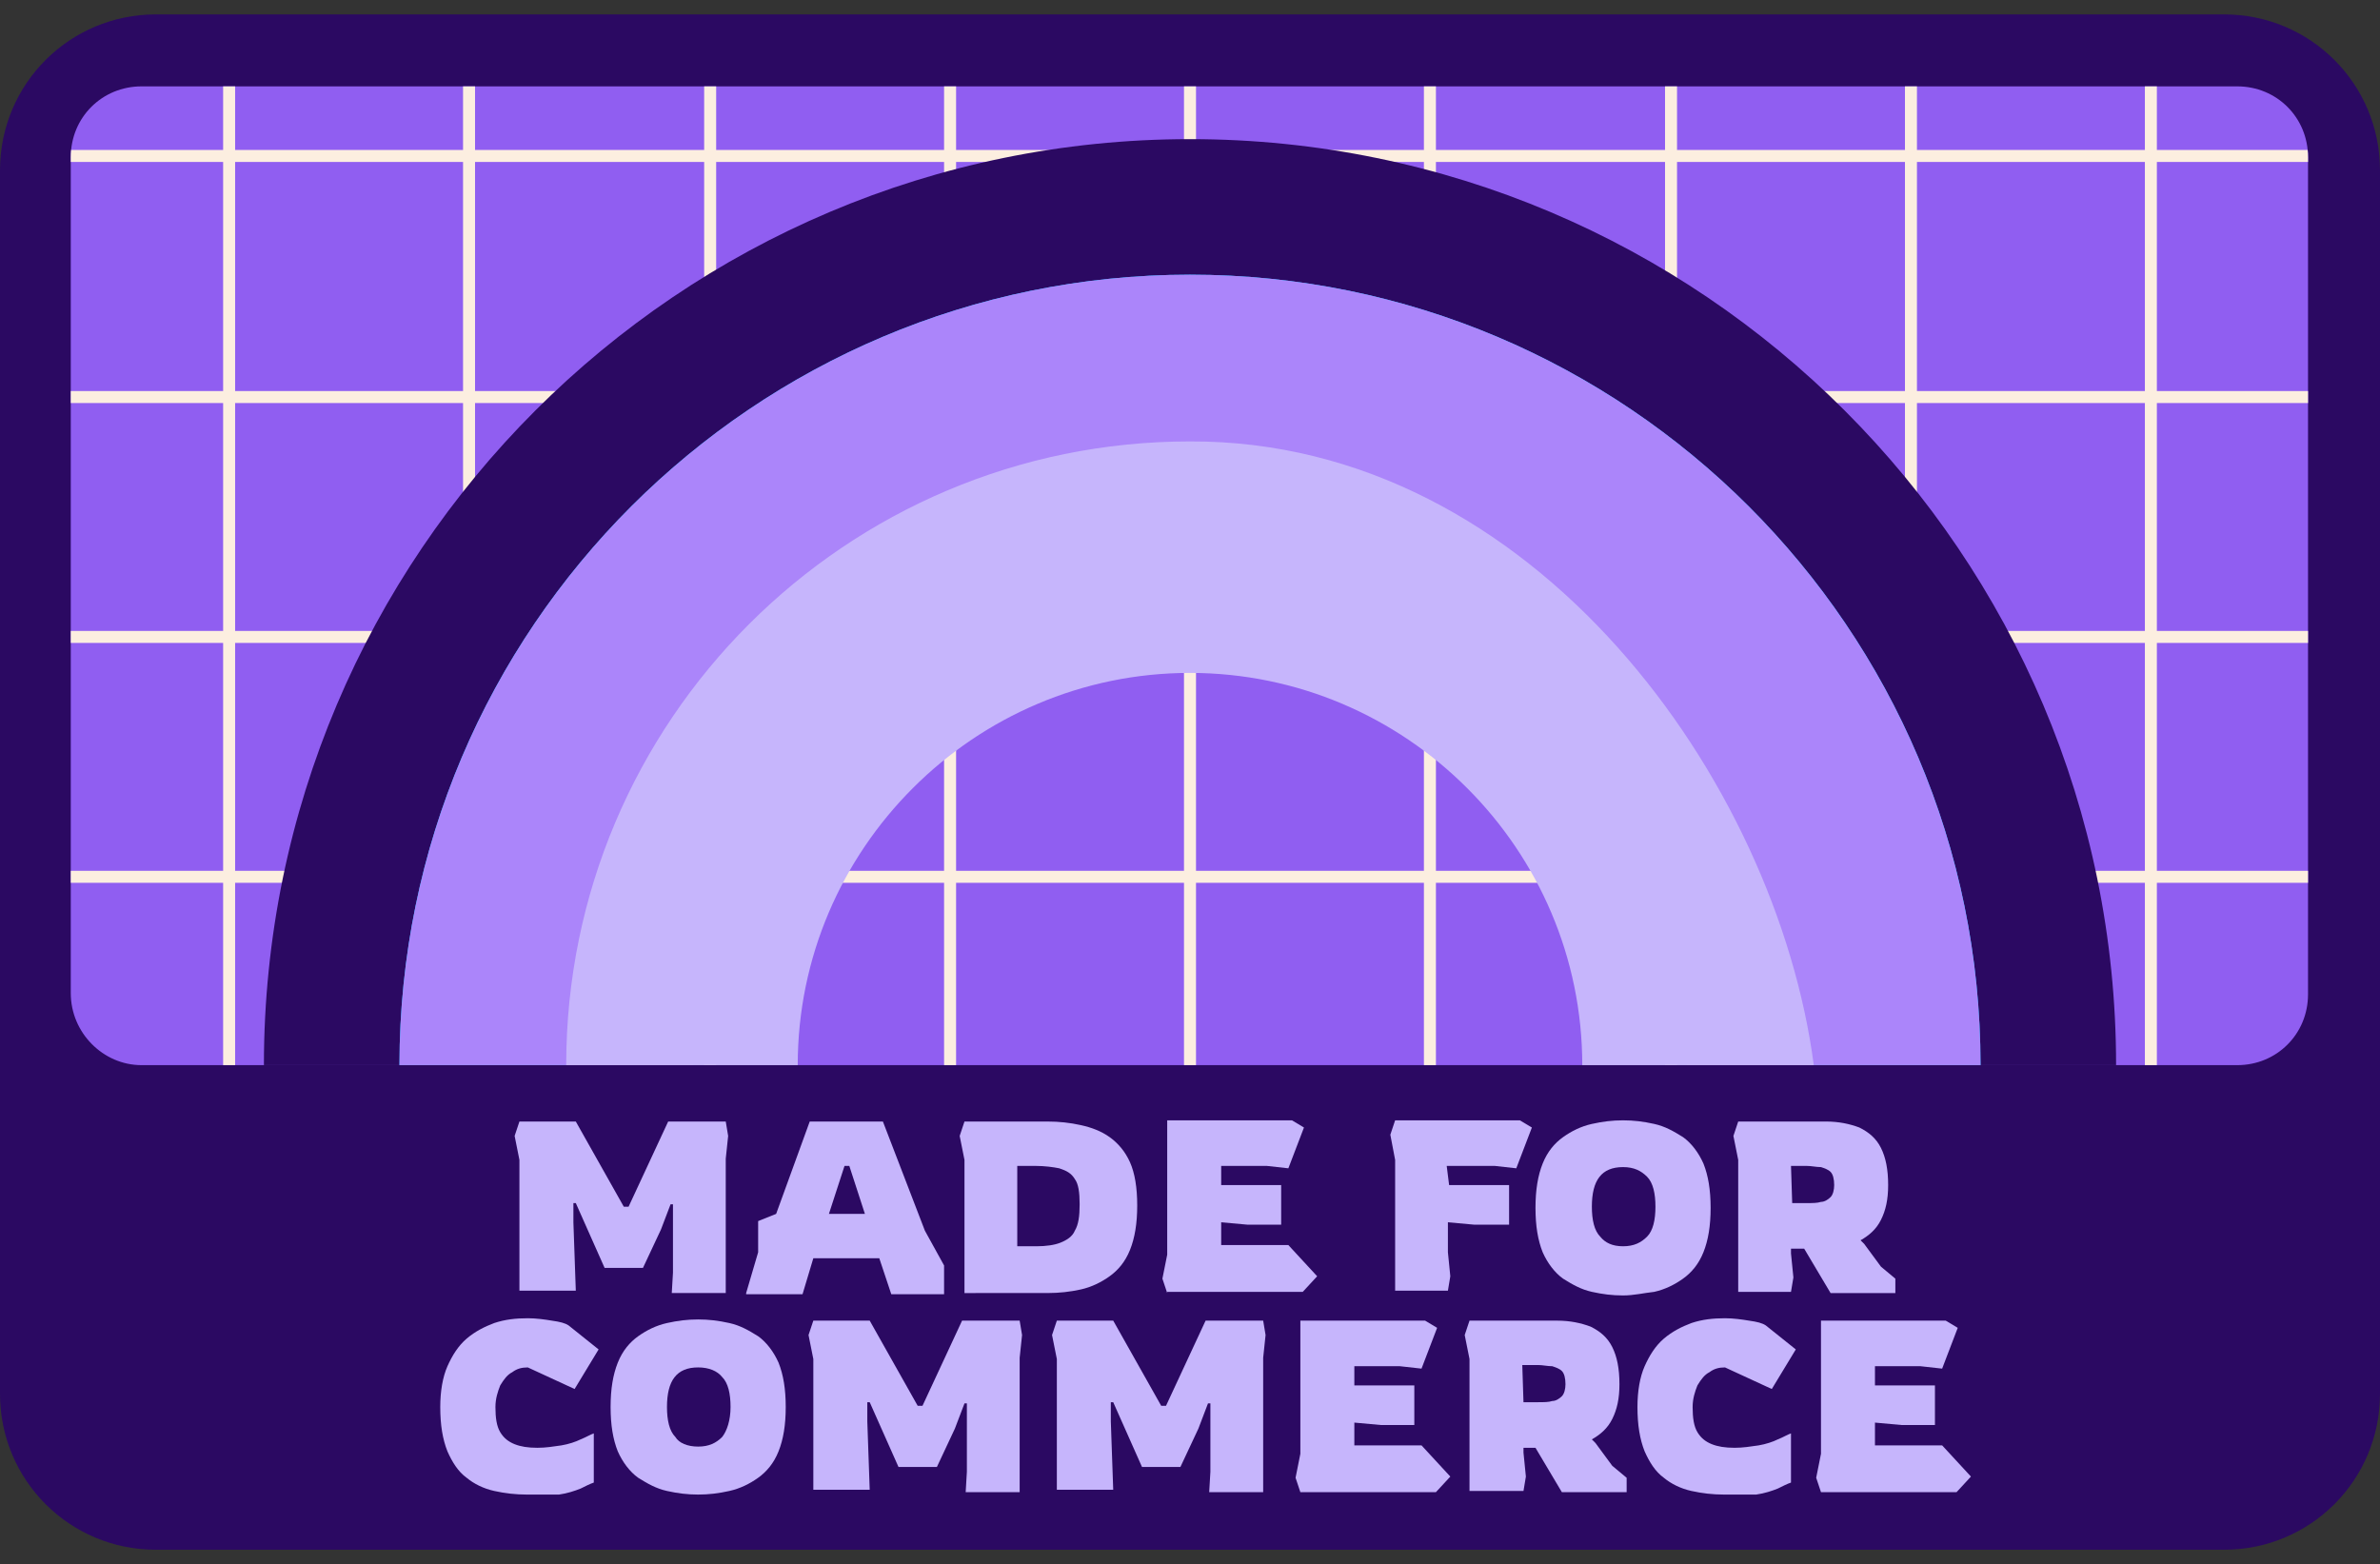 <?xml version="1.0" encoding="utf-8"?>
<!-- Generator: Adobe Illustrator 24.0.2, SVG Export Plug-In . SVG Version: 6.00 Build 0)  -->
<svg version="1.1" id="Layer_1" xmlns="http://www.w3.org/2000/svg" xmlns:xlink="http://www.w3.org/1999/xlink" x="0px" y="0px"
	 viewBox="0 0 198.4 130.4" style="enable-background:new 0 0 198.4 130.4;" xml:space="preserve">
<rect x="0" y="0" width="198.4" height="130.4" fill="#333333" stroke="none"/>
<style type="text/css">
	.st0{display:none;}
	.st1{display:inline;fill:#2B0962;}
	.st2{display:inline;}
	.st3{fill:#905EF1;}
	.st4{clip-path:url(#SVGID_2_);}
	.st5{fill:none;stroke:#FCEEE0;stroke-miterlimit:10;}
	.st6{fill:#2B0962;}
	.st7{fill:#00CBFF;}
	.st8{fill:#AB85FA;}
	.st9{fill:#C6B5FC;}
	.st10{clip-path:url(#SVGID_4_);}
	.st11{fill:#DFD5FD;}
	.st12{clip-path:url(#SVGID_6_);}
</style>
<g class="st0">
	<path class="st1" d="M185.4,129.2H13c-7.2,0-13-5.8-13-13v-102c0-7.2,5.8-13,13-13h172.4c7.2,0,13,5.8,13,13v102
		C198.4,123.4,192.6,129.2,185.4,129.2z"/>
	<g class="st2">
		<path class="st3" d="M5.9,82.8V13.1c0-3.3,2.6-5.9,5.9-5.9h174.7c3.3,0,5.9,2.6,5.9,5.9v69.8c0,3.3-2.6,5.9-5.9,5.9H11.8
			C8.6,88.8,5.9,86.1,5.9,82.8z"/>
		<g>
			<defs>
				<path id="SVGID_1_" d="M5.9,82.8V13.1c0-3.3,2.6-5.9,5.9-5.9h174.7c3.3,0,5.9,2.6,5.9,5.9v69.8c0,3.3-2.6,5.9-5.9,5.9H11.8
					C8.6,88.8,5.9,86.1,5.9,82.8z"/>
			</defs>
			<clipPath id="SVGID_2_">
				<use xlink:href="#SVGID_1_"  style="overflow:visible;"/>
			</clipPath>
			<g class="st4">
				<g>
					<line class="st5" x1="19.1" y1="-7.8" x2="19.1" y2="129.2"/>
					<line class="st5" x1="39.1" y1="-7.8" x2="39.1" y2="129.2"/>
					<line class="st5" x1="59.2" y1="-7.8" x2="59.2" y2="129.2"/>
					<line class="st5" x1="79.2" y1="-7.8" x2="79.2" y2="129.2"/>
					<line class="st5" x1="99.2" y1="-7.8" x2="99.2" y2="129.2"/>
					<line class="st5" x1="119.2" y1="-7.8" x2="119.2" y2="129.2"/>
					<line class="st5" x1="139.3" y1="-7.8" x2="139.3" y2="129.2"/>
					<line class="st5" x1="159.3" y1="-7.8" x2="159.3" y2="129.2"/>
					<line class="st5" x1="179.3" y1="-7.8" x2="179.3" y2="129.2"/>
				</g>
				<g>
					<line class="st5" x1="211.1" y1="13" x2="-12.7" y2="13"/>
					<line class="st5" x1="211.1" y1="33.1" x2="-12.7" y2="33.1"/>
					<line class="st5" x1="211.1" y1="53.1" x2="-12.7" y2="53.1"/>
					<line class="st5" x1="211.1" y1="73.1" x2="-12.7" y2="73.1"/>
				</g>
			</g>
		</g>
	</g>
	<g class="st2">
		<g>
			<g>
				<path class="st6" d="M176.4,88.8h-28.7c0-26.7-21.8-48.5-48.5-48.5c-26.7,0-48.5,21.8-48.5,48.5H22c0-42.6,34.6-77.2,77.2-77.2
					C141.8,11.6,176.4,46.2,176.4,88.8z"/>
			</g>
		</g>
		<g>
			<path class="st7" d="M165.1,88.8h-24.5c0-22.9-18.6-41.4-41.4-41.4c-22.9,0-41.4,18.6-41.4,41.4H33.3c0-36.4,29.6-65.9,65.9-65.9
				S165.1,52.4,165.1,88.8z"/>
		</g>
		<g>
			<path class="st8" d="M165.1,88.8h-24.5c0-22.9-18.6-41.4-41.4-41.4c-22.9,0-41.4,18.6-41.4,41.4H33.3c0-36.4,29.6-65.9,65.9-65.9
				S165.1,52.4,165.1,88.8z"/>
		</g>
		<g>
			<g>
				<path class="st9" d="M151.2,88.8h-19.3c0-18-14.7-32.7-32.7-32.7c-18,0-32.7,14.7-32.7,32.7H47.2c0-28.7,23.3-52,52-52
					C127.9,36.7,148.1,65.2,151.2,88.8z"/>
			</g>
		</g>
	</g>
	<g class="st2">
		<path class="st9" d="M56,108.4c-0.9,0-1.8-0.1-2.7-0.3c-0.9-0.2-1.7-0.6-2.3-1.1c-0.7-0.5-1.2-1.3-1.6-2.2c-0.4-1-0.6-2.2-0.6-3.7
			c0-1.3,0.2-2.5,0.6-3.4c0.4-0.9,0.9-1.7,1.6-2.3c0.7-0.6,1.5-1,2.3-1.3c0.9-0.3,1.8-0.4,2.8-0.4c0.7,0,1.4,0.1,2,0.2
			c0.7,0.1,1.1,0.2,1.4,0.4l2.5,2l-2,3.3L56,97.7c-0.5,0-0.9,0.1-1.3,0.4c-0.4,0.2-0.7,0.6-1,1.1c-0.2,0.5-0.4,1.1-0.4,1.8
			c0,0.9,0.1,1.6,0.4,2.1c0.3,0.5,0.7,0.8,1.2,1c0.5,0.2,1.1,0.3,1.9,0.3c0.7,0,1.3-0.1,2-0.2c0.6-0.1,1.2-0.3,1.6-0.5
			c0.5-0.2,0.8-0.4,1.1-0.5v4.1c-0.3,0.1-0.7,0.3-1.1,0.5c-0.5,0.2-1.1,0.4-1.8,0.5C57.8,108.3,56.9,108.4,56,108.4z"/>
		<path class="st9" d="M63.4,108.2V97.1L63,95l0.4-1.2h7.3c1.1,0,2,0.2,2.8,0.5c0.8,0.4,1.4,0.9,1.8,1.7c0.4,0.8,0.6,1.8,0.6,3.1
			c0,1.2-0.2,2.1-0.6,2.9c-0.4,0.8-1,1.3-1.7,1.7L74,104l1.4,1.9l1.2,1v1.2h-5.4l-2.2-3.7h-1.1v0.4l0.2,2l-0.2,1.2H63.4z
			 M67.9,100.7h1.2c0.5,0,0.9,0,1.2-0.1s0.6-0.2,0.8-0.4s0.3-0.6,0.3-1c0-0.5-0.1-0.9-0.3-1.1c-0.2-0.2-0.5-0.3-0.8-0.4
			c-0.4,0-0.8-0.1-1.2-0.1h-1.3L67.9,100.7z"/>
		<path class="st9" d="M84,108.4c-0.9,0-1.7-0.1-2.6-0.3c-0.9-0.2-1.6-0.6-2.4-1.1c-0.7-0.5-1.3-1.3-1.7-2.2c-0.4-1-0.6-2.2-0.6-3.7
			c0-1.5,0.2-2.7,0.6-3.7c0.4-1,1-1.7,1.7-2.2c0.7-0.5,1.5-0.9,2.4-1.1c0.9-0.2,1.7-0.3,2.6-0.3c0.9,0,1.7,0.1,2.6,0.3
			c0.9,0.2,1.6,0.6,2.4,1.1c0.7,0.5,1.3,1.3,1.7,2.2c0.4,1,0.6,2.2,0.6,3.7c0,1.5-0.2,2.7-0.6,3.7c-0.4,1-1,1.7-1.7,2.2
			c-0.7,0.5-1.5,0.9-2.4,1.1C85.7,108.3,84.8,108.4,84,108.4z M84,104.3c0.9,0,1.5-0.3,2-0.8c0.4-0.5,0.7-1.4,0.7-2.5
			c0-1.1-0.2-2-0.7-2.5c-0.4-0.5-1.1-0.8-2-0.8c-1.8,0-2.6,1.1-2.6,3.3c0,1.1,0.2,2,0.7,2.5C82.4,104,83.1,104.3,84,104.3z"/>
		<path class="st9" d="M92.9,108.2V97.1l-0.4-2l0.4-1.2h7.3c1.1,0,2,0.2,2.8,0.5c0.8,0.4,1.4,0.9,1.8,1.7c0.4,0.8,0.6,1.8,0.6,3.1
			c0,1.9-0.5,3.3-1.5,4.1c-1,0.8-2.5,1.2-4.3,1.2h-2.2v0.4l0.2,2l-0.2,1.2H92.9z M97.3,100.7h1.2c0.5,0,0.9,0,1.2-0.1
			s0.6-0.2,0.8-0.4s0.3-0.6,0.3-1c0-0.5-0.1-0.9-0.3-1.1c-0.2-0.2-0.5-0.3-0.8-0.4c-0.4,0-0.8-0.1-1.2-0.1h-1.3L97.3,100.7z"/>
		<path class="st9" d="M106.6,108.2V97.1l-0.4-2l0.4-1.2h7.3c1.1,0,2,0.2,2.8,0.5c0.8,0.4,1.4,0.9,1.8,1.7c0.4,0.8,0.6,1.8,0.6,3.1
			c0,1.9-0.5,3.3-1.5,4.1c-1,0.8-2.5,1.2-4.3,1.2H111v0.4l0.2,2l-0.2,1.2H106.6z M111,100.7h1.2c0.5,0,0.9,0,1.2-0.1
			s0.6-0.2,0.8-0.4s0.3-0.6,0.3-1c0-0.5-0.1-0.9-0.3-1.1c-0.2-0.2-0.5-0.3-0.8-0.4c-0.4,0-0.8-0.1-1.2-0.1h-1.3L111,100.7z"/>
		<path class="st9" d="M120.1,108.2V97.1l-0.2-2l0.2-1.2h4.5v14.3H120.1z"/>
		<path class="st9" d="M126.7,108.2V97.1l-0.4-2l0.4-1.2h4.1l4.1,5.1l1,1.7h0.2v-6.8h4.7v1.2l-0.2,2v11.1h-4l-5.1-6.9h-0.2v1.2
			l0.2,5.7H126.7z"/>
		<path class="st9" d="M150.1,108.4c-1.2,0-2.3-0.1-3.2-0.3c-1-0.2-1.8-0.6-2.6-1.1c-0.7-0.5-1.3-1.3-1.7-2.2
			c-0.4-1-0.6-2.2-0.6-3.7c0-1.5,0.2-2.7,0.6-3.7c0.4-1,1-1.7,1.7-2.2c0.7-0.5,1.5-0.9,2.5-1.1c0.9-0.2,1.9-0.3,2.9-0.3
			c0.7,0,1.3,0,1.8,0.1s1.1,0.2,1.5,0.3l2.8,1.6l-1.4,3.6l-4.5-1.4c-0.6,0-1.1,0.1-1.6,0.3c-0.5,0.2-0.9,0.5-1.2,1
			c-0.3,0.5-0.4,1.1-0.4,2c0,1.3,0.3,2.2,0.8,2.7c0.6,0.5,1.4,0.8,2.4,0.8c0.4,0,0.7,0,1-0.1c0.3,0,0.5-0.1,0.6-0.2v-1.1h-1.8V100
			h6.4l0.2,1.2l-0.4,2.1v4.3c-0.1,0.1-0.5,0.1-1,0.3s-1.2,0.3-2,0.4C152.1,108.3,151.2,108.4,150.1,108.4z"/>
		<path class="st9" d="M46.2,125.3c-1.4,0-2.4-0.4-3.2-1.1c-0.8-0.7-1.2-1.8-1.2-3.1c0-0.7,0.1-1.3,0.3-1.8c0.2-0.5,0.5-0.9,0.9-1.2
			s0.7-0.6,1.1-0.7c0.4-0.2,0.7-0.3,1-0.4c-0.1-0.2-0.3-0.4-0.5-0.6c-0.2-0.3-0.4-0.6-0.5-1c-0.1-0.4-0.2-0.8-0.2-1.4
			c0-0.9,0.2-1.6,0.7-2.1c0.5-0.5,1.2-0.9,2-1.2c0.4-0.1,0.8-0.2,1.3-0.2s1,0,1.5,0c0.5,0,0.9,0.1,1.3,0.1c0.4,0,0.7,0.1,0.8,0.1
			l1.6,1.6l-1.2,2.5l-2-0.4c-0.4,0-0.7,0.1-0.8,0.3c-0.1,0.2-0.2,0.4-0.2,0.6c0,0.2,0.1,0.4,0.2,0.6c0.1,0.2,0.3,0.5,0.6,0.7L52,119
			l0.2-0.2l-0.5-2.1l0.2-1.2l4.8,0.4v3.1l-2.4,2.2l1.5,1.4l1.5,1.2v1.2h-4.7l-1.3-1.3c-0.3,0.2-0.7,0.5-1.1,0.7
			c-0.4,0.2-1,0.4-1.6,0.6C48,125.2,47.1,125.3,46.2,125.3z M47.2,121.4c0.4,0,0.6-0.1,0.9-0.2c0.2-0.1,0.4-0.2,0.5-0.3l-1.5-1.4
			c-0.1,0.1-0.3,0.3-0.4,0.4c-0.1,0.2-0.2,0.4-0.2,0.6c0,0.2,0.1,0.4,0.2,0.5C46.8,121.4,47,121.4,47.2,121.4z"/>
		<path class="st9" d="M60.5,124.6v-11.1l-0.4-2l0.4-1.2h7.3c1.1,0,2,0.2,2.8,0.5c0.8,0.4,1.4,0.9,1.8,1.7c0.4,0.8,0.6,1.8,0.6,3.1
			c0,1.2-0.2,2.1-0.6,2.9c-0.4,0.8-1,1.3-1.7,1.7l0.3,0.3l1.4,1.9l1.2,1v1.2h-5.4l-2.2-3.7H65v0.4l0.2,2l-0.2,1.2H60.5z M65,117.1
			h1.2c0.5,0,0.9,0,1.2-0.1c0.3,0,0.6-0.2,0.8-0.4s0.3-0.6,0.3-1c0-0.5-0.1-0.9-0.3-1.1c-0.2-0.2-0.5-0.3-0.8-0.4
			c-0.4,0-0.8-0.1-1.2-0.1h-1.3L65,117.1z"/>
		<path class="st9" d="M74.8,124.6l-0.4-1.2l0.4-2v-11.1h10.4l1,0.6l-1.3,3.4l-1.8-0.2h-3.8v1.6h5v3.3h-2.8l-2.2-0.2v1.9h5.6
			l2.4,2.6l-1.2,1.3H74.8z"/>
		<path class="st9" d="M93.3,124.8c-0.7,0-1.5-0.1-2.2-0.2c-0.7-0.1-1.4-0.3-1.9-0.5s-1-0.4-1.2-0.6v-4.2c0.5,0.3,1.1,0.5,1.7,0.8
			c0.6,0.2,1.3,0.4,1.9,0.5c0.7,0.1,1.3,0.2,1.9,0.2c0.8,0,1.2-0.2,1.2-0.6c0-0.2-0.1-0.3-0.3-0.5c-0.2-0.1-0.5-0.3-0.9-0.4
			c-0.4-0.1-1-0.3-1.8-0.6c-0.9-0.3-1.7-0.6-2.3-0.9c-0.6-0.3-1.1-0.7-1.4-1.2c-0.3-0.5-0.5-1.1-0.5-1.9c0-1.4,0.6-2.5,1.7-3.4
			c1.1-0.9,2.8-1.3,4.9-1.3c0.4,0,0.9,0,1.4,0.1c0.5,0,0.9,0.1,1.2,0.1l2.5,1.7l-1,3.1l-5.2-1.3c-0.5,0-0.8,0.2-0.8,0.5
			c0,0.3,0.2,0.5,0.5,0.7c0.3,0.2,1,0.4,1.9,0.7c1.2,0.4,2.2,0.8,2.9,1.2c0.7,0.4,1.2,0.9,1.5,1.4s0.5,1.2,0.5,1.9
			c0,1.4-0.5,2.4-1.6,3.3C96.9,124.4,95.4,124.8,93.3,124.8z"/>
		<path class="st9" d="M101.1,124.6v-11.1l-0.2-2l0.2-1.2h4.5v14.3H101.1z"/>
		<path class="st9" d="M107.2,124.6l-0.6-1.2l6.3-9.3h-5.7v-3.8h11.7v2.4l-5.3,8.1h0.6l4.7-0.4v4.2H107.2z"/>
		<path class="st9" d="M120.2,124.6v-11.1l-0.2-2l0.2-1.2h4.5v14.3H120.2z"/>
		<path class="st9" d="M126.9,124.6v-11.1l-0.4-2l0.4-1.2h4.1l4.1,5.1l1,1.7h0.2v-6.8h4.7v1.2l-0.2,2v11.1h-4l-5.1-6.9h-0.2v1.2
			l0.2,5.7H126.9z"/>
		<path class="st9" d="M150.2,124.8c-1.2,0-2.3-0.1-3.2-0.3c-1-0.2-1.8-0.6-2.6-1.1c-0.7-0.5-1.3-1.3-1.7-2.2
			c-0.4-1-0.6-2.2-0.6-3.7c0-1.5,0.2-2.7,0.6-3.7c0.4-1,1-1.7,1.7-2.2c0.7-0.5,1.5-0.9,2.5-1.1c0.9-0.2,1.9-0.3,2.9-0.3
			c0.7,0,1.3,0,1.8,0.1s1.1,0.2,1.5,0.3l2.8,1.6l-1.4,3.6l-4.5-1.4c-0.6,0-1.1,0.1-1.6,0.3c-0.5,0.2-0.9,0.5-1.2,1
			c-0.3,0.5-0.4,1.1-0.4,2c0,1.3,0.3,2.2,0.8,2.7c0.6,0.5,1.4,0.8,2.4,0.8c0.4,0,0.7,0,1-0.1c0.3,0,0.5-0.1,0.6-0.2v-1.1h-1.8v-3.2
			h6.4l0.2,1.2l-0.4,2.1v4.3c-0.1,0.1-0.5,0.1-1,0.3s-1.2,0.3-2,0.4C152.2,124.7,151.3,124.8,150.2,124.8z"/>
	</g>
</g>
<g class="st0">
	<path class="st1" d="M185.4,129.2H13c-7.2,0-13-5.8-13-13v-102c0-7.2,5.8-13,13-13h172.4c7.2,0,13,5.8,13,13v102
		C198.4,123.4,192.6,129.2,185.4,129.2z"/>
	<g class="st2">
		<path class="st3" d="M5.9,82.8V13.1c0-3.3,2.6-5.9,5.9-5.9h174.7c3.3,0,5.9,2.6,5.9,5.9v69.8c0,3.3-2.6,5.9-5.9,5.9H11.8
			C8.6,88.8,5.9,86.1,5.9,82.8z"/>
		<g>
			<defs>
				<path id="SVGID_3_" d="M5.9,82.8V13.1c0-3.3,2.6-5.9,5.9-5.9h174.7c3.3,0,5.9,2.6,5.9,5.9v69.8c0,3.3-2.6,5.9-5.9,5.9H11.8
					C8.6,88.8,5.9,86.1,5.9,82.8z"/>
			</defs>
			<clipPath id="SVGID_4_">
				<use xlink:href="#SVGID_3_"  style="overflow:visible;"/>
			</clipPath>
			<g class="st10">
				<g>
					<line class="st5" x1="19.1" y1="-7.8" x2="19.1" y2="129.2"/>
					<line class="st5" x1="39.1" y1="-7.8" x2="39.1" y2="129.2"/>
					<line class="st5" x1="59.2" y1="-7.8" x2="59.2" y2="129.2"/>
					<line class="st5" x1="79.2" y1="-7.8" x2="79.2" y2="129.2"/>
					<line class="st5" x1="99.2" y1="-7.8" x2="99.2" y2="129.2"/>
					<line class="st5" x1="119.2" y1="-7.8" x2="119.2" y2="129.2"/>
					<line class="st5" x1="139.3" y1="-7.8" x2="139.3" y2="129.2"/>
					<line class="st5" x1="159.3" y1="-7.8" x2="159.3" y2="129.2"/>
					<line class="st5" x1="179.3" y1="-7.8" x2="179.3" y2="129.2"/>
				</g>
				<g>
					<line class="st5" x1="211.1" y1="13" x2="-12.7" y2="13"/>
					<line class="st5" x1="211.1" y1="33.1" x2="-12.7" y2="33.1"/>
					<line class="st5" x1="211.1" y1="53.1" x2="-12.7" y2="53.1"/>
					<line class="st5" x1="211.1" y1="73.1" x2="-12.7" y2="73.1"/>
				</g>
			</g>
		</g>
	</g>
	<g class="st2">
		<g>
			<g>
				<path class="st6" d="M176.4,88.8h-28.7c0-26.7-21.8-48.5-48.5-48.5c-26.7,0-48.5,21.8-48.5,48.5H22c0-42.6,34.6-77.2,77.2-77.2
					C141.8,11.6,176.4,46.2,176.4,88.8z"/>
			</g>
		</g>
		<g>
			<path class="st7" d="M165.1,88.8h-24.5c0-22.9-18.6-41.4-41.4-41.4c-22.9,0-41.4,18.6-41.4,41.4H33.3c0-36.4,29.6-65.9,65.9-65.9
				S165.1,52.4,165.1,88.8z"/>
		</g>
		<g>
			<path class="st8" d="M165.1,88.8h-24.5c0-22.9-18.6-41.4-41.4-41.4c-22.9,0-41.4,18.6-41.4,41.4H33.3c0-36.4,29.6-65.9,65.9-65.9
				S165.1,52.4,165.1,88.8z"/>
		</g>
		<g>
			<g>
				<path class="st9" d="M151.2,88.8h-19.3c0-18-14.7-32.7-32.7-32.7c-18,0-32.7,14.7-32.7,32.7H47.2c0-28.7,23.3-52,52-52
					C127.9,36.7,148.1,65.2,151.2,88.8z"/>
			</g>
		</g>
	</g>
	<g class="st2">
		<g>
			<path class="st11" d="M7.9,115.9v-9.6l-0.3-1.7l0.3-1h6.6c1.3,0,2.4,0.3,3.2,0.8c0.8,0.5,1.2,1.3,1.2,2.3c0,0.6-0.1,1-0.3,1.4
				s-0.5,0.7-0.8,0.9c0.4,0.1,0.8,0.3,1.1,0.5s0.6,0.6,0.9,1c0.2,0.4,0.3,0.9,0.3,1.5c0,1.2-0.4,2.2-1.1,2.9c-0.7,0.7-1.9,1-3.4,1
				H7.9z M11.8,108.4h2.1c0.4,0,0.7-0.1,0.9-0.2s0.3-0.3,0.3-0.6c0-0.3-0.1-0.5-0.4-0.6c-0.3-0.1-0.6-0.2-0.9-0.2h-1.9V108.4z
				 M11.8,112.6h3c0.5,0,0.8-0.1,1-0.2s0.3-0.3,0.3-0.6c0-0.6-0.4-0.8-1.1-0.8h-3.1V112.6z"/>
			<path class="st11" d="M27.3,116.1c-2,0-3.5-0.4-4.4-1.2c-0.9-0.8-1.3-2.1-1.3-4v-4.5l0-1.8l0-1h3.9v6.5c0,0.5,0,1,0.1,1.4
				c0.1,0.4,0.3,0.7,0.5,1c0.3,0.2,0.7,0.3,1.2,0.3c0.6,0,1-0.1,1.2-0.3c0.3-0.2,0.4-0.5,0.5-0.9c0.1-0.4,0.1-0.9,0.1-1.5v-6.5H33
				v7.4c0,1.2-0.2,2.2-0.6,2.9c-0.4,0.8-1,1.3-1.8,1.7C29.8,115.9,28.7,116.1,27.3,116.1z"/>
			<path class="st11" d="M34.9,115.9v-9.6l-0.2-1.7l0.2-1h3.9v12.4H34.9z"/>
			<path class="st11" d="M41.1,115.9l-0.3-1l0.3-1.7v-9.6h3.8v6.7l-0.2,2.4h0.3l3.1-0.2l1.2-0.2l1.5,2.6l-0.9,1.1H41.1z"/>
			<path class="st11" d="M52.2,115.9v-9.6l-0.3-1.7l0.3-1.1h5.9c0.8,0,1.6,0.1,2.4,0.2s1.5,0.5,2.1,0.9c0.6,0.4,1.1,1,1.5,1.9
				c0.4,0.8,0.5,1.8,0.5,3.1c0,1.3-0.2,2.3-0.5,3.2c-0.4,0.8-0.9,1.5-1.5,1.9c-0.6,0.5-1.3,0.8-2.1,0.9c-0.8,0.2-1.6,0.3-2.4,0.3
				H52.2z M56.1,112.6h1.3c0.7,0,1.3-0.1,1.7-0.2c0.5-0.2,0.8-0.4,1.1-0.9c0.2-0.4,0.4-1,0.4-1.9c0-0.8-0.1-1.4-0.4-1.8
				c-0.3-0.4-0.6-0.6-1.1-0.8c-0.5-0.1-1-0.2-1.7-0.2h-1.3V112.6z"/>
			<path class="st11" d="M70.6,115.9v-9.5l-0.3-1.8l0.3-1h9l0.9,0.5l-1.2,3l-1.6-0.2h-3.5l0.2,1.4h4.3v2.9h-2.5l-1.9-0.2v2.2
				l0.2,1.7l-0.2,1H70.6z"/>
			<path class="st11" d="M86.8,116.1c-0.7,0-1.5-0.1-2.2-0.3s-1.4-0.5-2-1c-0.6-0.5-1.1-1.1-1.5-1.9c-0.4-0.8-0.6-1.9-0.6-3.2
				c0-1.3,0.2-2.4,0.6-3.2c0.4-0.8,0.9-1.5,1.5-1.9c0.6-0.5,1.3-0.8,2-1s1.5-0.3,2.2-0.3c0.7,0,1.5,0.1,2.2,0.3c0.7,0.2,1.4,0.5,2,1
				c0.6,0.5,1.1,1.1,1.5,1.9c0.4,0.8,0.6,1.9,0.6,3.2c0,1.3-0.2,2.3-0.6,3.2c-0.4,0.8-0.9,1.5-1.5,1.9c-0.6,0.5-1.3,0.8-2,1
				C88.3,116,87.5,116.1,86.8,116.1z M86.8,112.6c0.8,0,1.3-0.2,1.7-0.7s0.6-1.2,0.6-2.2c0-1-0.2-1.7-0.6-2.2
				c-0.4-0.5-1-0.7-1.7-0.7c-1.5,0-2.3,1-2.3,2.9c0,1,0.2,1.7,0.6,2.2C85.5,112.4,86,112.6,86.8,112.6z"/>
			<path class="st11" d="M94.9,115.9v-9.6l-0.3-1.8l0.3-1h6.3c0.9,0,1.8,0.2,2.4,0.5c0.7,0.3,1.2,0.8,1.6,1.5
				c0.4,0.7,0.5,1.6,0.5,2.6c0,1-0.2,1.8-0.5,2.5c-0.3,0.7-0.8,1.1-1.5,1.5l0.3,0.2l1.2,1.6l1,0.9v1h-4.6l-1.9-3.2h-0.9v0.4l0.2,1.7
				l-0.2,1.1H94.9z M98.7,109.5h1c0.4,0,0.8,0,1.1-0.1c0.3,0,0.5-0.1,0.7-0.3c0.2-0.2,0.2-0.5,0.2-0.9c0-0.4-0.1-0.7-0.3-0.9
				c-0.2-0.2-0.4-0.3-0.7-0.3c-0.3,0-0.7-0.1-1.1-0.1h-1.1L98.7,109.5z"/>
			<path class="st11" d="M111.6,115.9v-9.6l-0.3-1.7l0.3-1h6.6c1.3,0,2.4,0.3,3.2,0.8c0.8,0.5,1.2,1.3,1.2,2.3c0,0.6-0.1,1-0.3,1.4
				c-0.2,0.4-0.5,0.7-0.8,0.9c0.4,0.1,0.8,0.3,1.1,0.5c0.3,0.3,0.6,0.6,0.9,1c0.2,0.4,0.3,0.9,0.3,1.5c0,1.2-0.4,2.2-1.1,2.9
				c-0.7,0.7-1.9,1-3.4,1H111.6z M115.5,108.4h2.1c0.4,0,0.7-0.1,0.9-0.2s0.3-0.3,0.3-0.6c0-0.3-0.1-0.5-0.4-0.6s-0.6-0.2-0.9-0.2
				h-1.9V108.4z M115.5,112.6h3c0.5,0,0.8-0.1,1-0.2s0.3-0.3,0.3-0.6c0-0.6-0.4-0.8-1.1-0.8h-3.1V112.6z"/>
			<path class="st11" d="M125.8,115.9v-9.6l-0.3-1.8l0.3-1h6.3c0.9,0,1.8,0.2,2.4,0.5c0.7,0.3,1.2,0.8,1.6,1.5
				c0.4,0.7,0.5,1.6,0.5,2.6c0,1-0.2,1.8-0.5,2.5c-0.3,0.7-0.8,1.1-1.5,1.5l0.3,0.2l1.2,1.6l1,0.9v1h-4.6l-1.9-3.2h-0.9v0.4l0.2,1.7
				l-0.2,1.1H125.8z M129.6,109.5h1c0.4,0,0.8,0,1.1-0.1c0.3,0,0.5-0.1,0.7-0.3c0.2-0.2,0.2-0.5,0.2-0.9c0-0.4-0.1-0.7-0.3-0.9
				c-0.2-0.2-0.4-0.3-0.7-0.3c-0.3,0-0.7-0.1-1.1-0.1h-1.1L129.6,109.5z"/>
			<path class="st11" d="M137.2,115.9l0.8-3v-2.2l1.3-0.5l2.4-6.7h5.3l3,7.8l1.3,2.5v2h-3.8l-0.9-2.6H142l-0.8,2.6H137.2z
				 M143.2,110.3h2.6l-1.2-3.5h-0.4L143.2,110.3z"/>
			<path class="st11" d="M152.8,115.9v-9.6l-0.3-1.7l0.3-1h3.5l3.5,4.4l0.8,1.4h0.2v-5.9h4v1l-0.2,1.7v9.6h-3.5l-4.4-6h-0.2v1
				l0.2,4.9H152.8z"/>
			<path class="st11" d="M167.2,115.9v-9.6l-0.3-1.7l0.3-1.1h5.9c0.8,0,1.6,0.1,2.4,0.2s1.5,0.5,2.1,0.9c0.6,0.4,1.1,1,1.5,1.9
				c0.4,0.8,0.5,1.8,0.5,3.1c0,1.3-0.2,2.3-0.5,3.2c-0.4,0.8-0.9,1.5-1.5,1.9c-0.6,0.5-1.3,0.8-2.1,0.9c-0.8,0.2-1.6,0.3-2.4,0.3
				H167.2z M171,112.6h1.3c0.7,0,1.3-0.1,1.7-0.2c0.5-0.2,0.8-0.4,1.1-0.9c0.2-0.4,0.4-1,0.4-1.9c0-0.8-0.1-1.4-0.4-1.8
				c-0.3-0.4-0.6-0.6-1.1-0.8c-0.5-0.1-1-0.2-1.7-0.2H171V112.6z"/>
			<path class="st11" d="M185.8,116.1c-0.6,0-1.3-0.1-1.9-0.2c-0.6-0.1-1.2-0.3-1.6-0.4c-0.5-0.2-0.8-0.3-1-0.5v-3.7
				c0.4,0.2,0.9,0.5,1.5,0.7c0.5,0.2,1.1,0.4,1.7,0.5c0.6,0.1,1.1,0.2,1.6,0.2c0.7,0,1.1-0.2,1.1-0.5c0-0.2-0.1-0.3-0.2-0.4
				c-0.1-0.1-0.4-0.2-0.8-0.4c-0.4-0.1-0.9-0.3-1.5-0.5c-0.8-0.2-1.4-0.5-2-0.8c-0.5-0.3-1-0.6-1.2-1c-0.3-0.4-0.4-1-0.4-1.7
				c0-1.2,0.5-2.2,1.5-2.9c1-0.7,2.4-1.1,4.2-1.1c0.4,0,0.8,0,1.2,0c0.4,0,0.8,0.1,1,0.1l2.1,1.4l-0.9,2.7l-4.5-1.1
				c-0.5,0-0.7,0.2-0.7,0.5c0,0.2,0.1,0.4,0.4,0.6c0.3,0.2,0.8,0.4,1.6,0.6c1,0.3,1.9,0.7,2.5,1.1c0.6,0.4,1.1,0.8,1.3,1.2
				c0.3,0.5,0.4,1,0.4,1.7c0,1.2-0.4,2.1-1.3,2.8C188.9,115.8,187.6,116.1,185.8,116.1z"/>
		</g>
	</g>
</g>
<g>
	<path class="st6" d="M185.4,129.2H13c-7.2,0-13-5.8-13-13v-102c0-7.2,5.8-13,13-13h172.4c7.2,0,13,5.8,13,13v102
		C198.4,123.4,192.6,129.2,185.4,129.2z"/>
	<g>
		<path class="st3" d="M5.9,82.8V13.1c0-3.3,2.6-5.9,5.9-5.9h174.7c3.3,0,5.9,2.6,5.9,5.9v69.8c0,3.3-2.6,5.9-5.9,5.9H11.8
			C8.6,88.8,5.9,86.1,5.9,82.8z"/>
		<g>
			<defs>
				<path id="SVGID_5_" d="M5.9,82.8V13.1c0-3.3,2.6-5.9,5.9-5.9h174.7c3.3,0,5.9,2.6,5.9,5.9v69.8c0,3.3-2.6,5.9-5.9,5.9H11.8
					C8.6,88.8,5.9,86.1,5.9,82.8z"/>
			</defs>
			<clipPath id="SVGID_6_">
				<use xlink:href="#SVGID_5_"  style="overflow:visible;"/>
			</clipPath>
			<g class="st12">
				<g>
					<line class="st5" x1="19.1" y1="-7.8" x2="19.1" y2="129.2"/>
					<line class="st5" x1="39.1" y1="-7.8" x2="39.1" y2="129.2"/>
					<line class="st5" x1="59.2" y1="-7.8" x2="59.2" y2="129.2"/>
					<line class="st5" x1="79.2" y1="-7.8" x2="79.2" y2="129.2"/>
					<line class="st5" x1="99.2" y1="-7.8" x2="99.2" y2="129.2"/>
					<line class="st5" x1="119.2" y1="-7.8" x2="119.2" y2="129.2"/>
					<line class="st5" x1="139.3" y1="-7.8" x2="139.3" y2="129.2"/>
					<line class="st5" x1="159.3" y1="-7.8" x2="159.3" y2="129.2"/>
					<line class="st5" x1="179.3" y1="-7.8" x2="179.3" y2="129.2"/>
				</g>
				<g>
					<line class="st5" x1="211.1" y1="13" x2="-12.7" y2="13"/>
					<line class="st5" x1="211.1" y1="33.1" x2="-12.7" y2="33.1"/>
					<line class="st5" x1="211.1" y1="53.1" x2="-12.7" y2="53.1"/>
					<line class="st5" x1="211.1" y1="73.1" x2="-12.7" y2="73.1"/>
				</g>
			</g>
		</g>
	</g>
	<g>
		<g>
			<g>
				<path class="st6" d="M176.4,88.8h-28.7c0-26.7-21.8-48.5-48.5-48.5c-26.7,0-48.5,21.8-48.5,48.5H22c0-42.6,34.6-77.2,77.2-77.2
					C141.8,11.6,176.4,46.2,176.4,88.8z"/>
			</g>
		</g>
		<g>
			<path class="st7" d="M165.1,88.8h-24.5c0-22.9-18.6-41.4-41.4-41.4c-22.9,0-41.4,18.6-41.4,41.4H33.3c0-36.4,29.6-65.9,65.9-65.9
				S165.1,52.4,165.1,88.8z"/>
		</g>
		<g>
			<path class="st8" d="M165.1,88.8h-24.5c0-22.9-18.6-41.4-41.4-41.4c-22.9,0-41.4,18.6-41.4,41.4H33.3c0-36.4,29.6-65.9,65.9-65.9
				S165.1,52.4,165.1,88.8z"/>
		</g>
		<g>
			<g>
				<path class="st9" d="M151.2,88.8h-19.3c0-18-14.7-32.7-32.7-32.7c-18,0-32.7,14.7-32.7,32.7H47.2c0-28.7,23.3-52,52-52
					C127.9,36.7,148.1,65.2,151.2,88.8z"/>
			</g>
		</g>
	</g>
	<g>
		<path class="st9" d="M43.9,124.6c-0.9,0-1.8-0.1-2.7-0.3c-0.9-0.2-1.7-0.6-2.3-1.1c-0.7-0.5-1.2-1.3-1.6-2.2
			c-0.4-1-0.6-2.2-0.6-3.7c0-1.3,0.2-2.5,0.6-3.4c0.4-0.9,0.9-1.7,1.6-2.3s1.5-1,2.3-1.3c0.9-0.3,1.8-0.4,2.8-0.4
			c0.7,0,1.4,0.1,2,0.2c0.7,0.1,1.1,0.2,1.4,0.4l2.5,2l-2,3.3l-3.9-1.8c-0.5,0-0.9,0.1-1.3,0.4c-0.4,0.2-0.7,0.6-1,1.1
			c-0.2,0.5-0.4,1.1-0.4,1.8c0,0.9,0.1,1.6,0.4,2.1c0.3,0.5,0.7,0.8,1.2,1c0.5,0.2,1.1,0.3,1.9,0.3c0.7,0,1.3-0.1,2-0.2
			c0.6-0.1,1.2-0.3,1.6-0.5c0.5-0.2,0.8-0.4,1.1-0.5v4.1c-0.3,0.1-0.7,0.3-1.1,0.5c-0.5,0.2-1.1,0.4-1.8,0.5
			C45.7,124.6,44.9,124.6,43.9,124.6z"/>
		<path class="st9" d="M58.2,124.6c-0.9,0-1.7-0.1-2.6-0.3c-0.9-0.2-1.6-0.6-2.4-1.1c-0.7-0.5-1.3-1.3-1.7-2.2
			c-0.4-1-0.6-2.2-0.6-3.7c0-1.5,0.2-2.7,0.6-3.7c0.4-1,1-1.7,1.7-2.2c0.7-0.5,1.5-0.9,2.4-1.1c0.9-0.2,1.7-0.3,2.6-0.3
			c0.9,0,1.7,0.1,2.6,0.3c0.9,0.2,1.6,0.6,2.4,1.1c0.7,0.5,1.3,1.3,1.7,2.2c0.4,1,0.6,2.2,0.6,3.7c0,1.5-0.2,2.7-0.6,3.7
			c-0.4,1-1,1.7-1.7,2.2c-0.7,0.5-1.5,0.9-2.4,1.1C59.9,124.5,59.1,124.6,58.2,124.6z M58.2,120.6c0.9,0,1.5-0.3,2-0.8
			c0.4-0.5,0.7-1.4,0.7-2.5c0-1.1-0.2-2-0.7-2.5c-0.4-0.5-1.1-0.8-2-0.8c-1.8,0-2.6,1.1-2.6,3.3c0,1.1,0.2,2,0.7,2.5
			C56.6,120.3,57.3,120.6,58.2,120.6z"/>
		<path class="st9" d="M67.8,124.4v-11.1l-0.4-2l0.4-1.2h4.7l4,7.1h0.4l3.3-7.1H85l0.2,1.2l-0.2,1.9v11.2h-4.5l0.1-1.7v-5.7h-0.2
			l-0.8,2.1l-1.5,3.2h-3.2l-2.4-5.4h-0.2v1.6l0.2,5.7H67.8z"/>
		<path class="st9" d="M88.1,124.4v-11.1l-0.4-2l0.4-1.2h4.7l4,7.1h0.4l3.3-7.1h4.8l0.2,1.2l-0.2,1.9v11.2h-4.5l0.1-1.7v-5.7h-0.2
			l-0.8,2.1l-1.5,3.2h-3.2l-2.4-5.4h-0.2v1.6l0.2,5.7H88.1z"/>
		<path class="st9" d="M108.4,124.4l-0.4-1.2l0.4-2v-11.1h10.4l1,0.6l-1.3,3.4l-1.8-0.2h-3.8v1.6h5v3.3h-2.8l-2.2-0.2v1.9h5.6
			l2.4,2.6l-1.2,1.3H108.4z"/>
		<path class="st9" d="M122.5,124.4v-11.1l-0.4-2l0.4-1.2h7.3c1.1,0,2,0.2,2.8,0.5c0.8,0.4,1.4,0.9,1.8,1.7c0.4,0.8,0.6,1.8,0.6,3.1
			c0,1.2-0.2,2.1-0.6,2.9c-0.4,0.8-1,1.3-1.7,1.7l0.3,0.3l1.4,1.9l1.2,1v1.2h-5.4l-2.2-3.7H127v0.4l0.2,2l-0.2,1.2H122.5z
			 M127,116.9h1.2c0.5,0,0.9,0,1.2-0.1c0.3,0,0.6-0.2,0.8-0.4c0.2-0.2,0.3-0.6,0.3-1c0-0.5-0.1-0.9-0.3-1.1
			c-0.2-0.2-0.5-0.3-0.8-0.4c-0.4,0-0.8-0.1-1.2-0.1h-1.3L127,116.9z"/>
		<path class="st9" d="M143.7,124.6c-0.9,0-1.8-0.1-2.7-0.3c-0.9-0.2-1.7-0.6-2.3-1.1c-0.7-0.5-1.2-1.3-1.6-2.2
			c-0.4-1-0.6-2.2-0.6-3.7c0-1.3,0.2-2.5,0.6-3.4c0.4-0.9,0.9-1.7,1.6-2.3c0.7-0.6,1.5-1,2.3-1.3c0.9-0.3,1.8-0.4,2.8-0.4
			c0.7,0,1.4,0.1,2,0.2c0.7,0.1,1.1,0.2,1.4,0.4l2.5,2l-2,3.3l-3.9-1.8c-0.5,0-0.9,0.1-1.3,0.4c-0.4,0.2-0.7,0.6-1,1.1
			c-0.2,0.5-0.4,1.1-0.4,1.8c0,0.9,0.1,1.6,0.4,2.1c0.3,0.5,0.7,0.8,1.2,1c0.5,0.2,1.1,0.3,1.9,0.3c0.7,0,1.3-0.1,2-0.2
			c0.6-0.1,1.2-0.3,1.6-0.5c0.5-0.2,0.8-0.4,1.1-0.5v4.1c-0.3,0.1-0.7,0.3-1.1,0.5c-0.5,0.2-1.1,0.4-1.8,0.5
			C145.5,124.6,144.7,124.6,143.7,124.6z"/>
		<path class="st9" d="M151.8,124.4l-0.4-1.2l0.4-2v-11.1h10.4l1,0.6l-1.3,3.4l-1.8-0.2h-3.8v1.6h5v3.3h-2.8l-2.2-0.2v1.9h5.6
			l2.4,2.6l-1.2,1.3H151.8z"/>
	</g>
	<g>
		<path class="st9" d="M43.3,107.8V96.7l-0.4-2l0.4-1.2h4.7l4,7.1h0.4l3.3-7.1h4.8l0.2,1.2l-0.2,1.9v11.2h-4.5l0.1-1.7v-5.7h-0.2
			l-0.8,2.1l-1.5,3.2h-3.2l-2.4-5.4h-0.2v1.6l0.2,5.7H43.3z"/>
		<path class="st9" d="M62.2,107.8l1-3.4v-2.6l1.5-0.6l2.8-7.7h6.1l3.5,9.1l1.6,2.9v2.4h-4.4l-1-3h-5.5l-0.9,3H62.2z M69.1,101.2h3
			l-1.3-4h-0.4L69.1,101.2z"/>
		<path class="st9" d="M80.4,107.8V96.7l-0.4-2l0.4-1.2h6.9c1,0,1.9,0.1,2.8,0.3c0.9,0.2,1.7,0.5,2.4,1s1.3,1.2,1.7,2.1
			c0.4,0.9,0.6,2.1,0.6,3.6c0,1.5-0.2,2.7-0.6,3.7c-0.4,1-1,1.7-1.7,2.2c-0.7,0.5-1.5,0.9-2.4,1.1c-0.9,0.2-1.8,0.3-2.8,0.3H80.4z
			 M84.9,103.9h1.5c0.8,0,1.5-0.1,2-0.3c0.5-0.2,1-0.5,1.2-1c0.3-0.5,0.4-1.2,0.4-2.2c0-1-0.1-1.7-0.4-2.1c-0.3-0.5-0.7-0.7-1.3-0.9
			c-0.5-0.1-1.2-0.2-2-0.2h-1.5V103.9z"/>
		<path class="st9" d="M97.3,107.8l-0.4-1.2l0.4-2V93.4h10.4l1,0.6l-1.3,3.4l-1.8-0.2h-3.8v1.6h5v3.3H104l-2.2-0.2v1.9h5.6l2.4,2.6
			l-1.2,1.3H97.3z"/>
		<path class="st9" d="M116.3,107.8V96.7l-0.4-2.1l0.4-1.2h10.4l1,0.6l-1.3,3.4l-1.8-0.2h-4l0.2,1.6h5v3.3h-2.9l-2.2-0.2v2.5l0.2,2
			l-0.2,1.2H116.3z"/>
		<path class="st9" d="M135.3,108c-0.9,0-1.7-0.1-2.6-0.3c-0.9-0.2-1.6-0.6-2.4-1.1c-0.7-0.5-1.3-1.3-1.7-2.2
			c-0.4-1-0.6-2.2-0.6-3.7c0-1.5,0.2-2.7,0.6-3.7c0.4-1,1-1.7,1.7-2.2c0.7-0.5,1.5-0.9,2.4-1.1c0.9-0.2,1.7-0.3,2.6-0.3
			c0.9,0,1.7,0.1,2.6,0.3c0.9,0.2,1.6,0.6,2.4,1.1c0.7,0.5,1.3,1.3,1.7,2.2c0.4,1,0.6,2.2,0.6,3.7c0,1.5-0.2,2.7-0.6,3.7
			c-0.4,1-1,1.7-1.7,2.2c-0.7,0.5-1.5,0.9-2.4,1.1C137,107.8,136.2,108,135.3,108z M135.3,103.9c0.9,0,1.5-0.3,2-0.8
			s0.7-1.4,0.7-2.5c0-1.1-0.2-2-0.7-2.5s-1.1-0.8-2-0.8c-1.8,0-2.6,1.1-2.6,3.3c0,1.1,0.2,2,0.7,2.5
			C133.8,103.6,134.4,103.9,135.3,103.9z"/>
		<path class="st9" d="M144.9,107.8V96.7l-0.4-2l0.4-1.2h7.3c1.1,0,2,0.2,2.8,0.5c0.8,0.4,1.4,0.9,1.8,1.7c0.4,0.8,0.6,1.8,0.6,3.1
			c0,1.2-0.2,2.1-0.6,2.9c-0.4,0.8-1,1.3-1.7,1.7l0.3,0.3l1.4,1.9l1.2,1v1.2h-5.4l-2.2-3.7h-1.1v0.4l0.2,2l-0.2,1.2H144.9z
			 M149.4,100.3h1.2c0.5,0,0.9,0,1.2-0.1c0.3,0,0.6-0.2,0.8-0.4c0.2-0.2,0.3-0.6,0.3-1c0-0.5-0.1-0.9-0.3-1.1
			c-0.2-0.2-0.5-0.3-0.8-0.4c-0.4,0-0.8-0.1-1.2-0.1h-1.3L149.4,100.3z"/>
	</g>
</g>
</svg>
